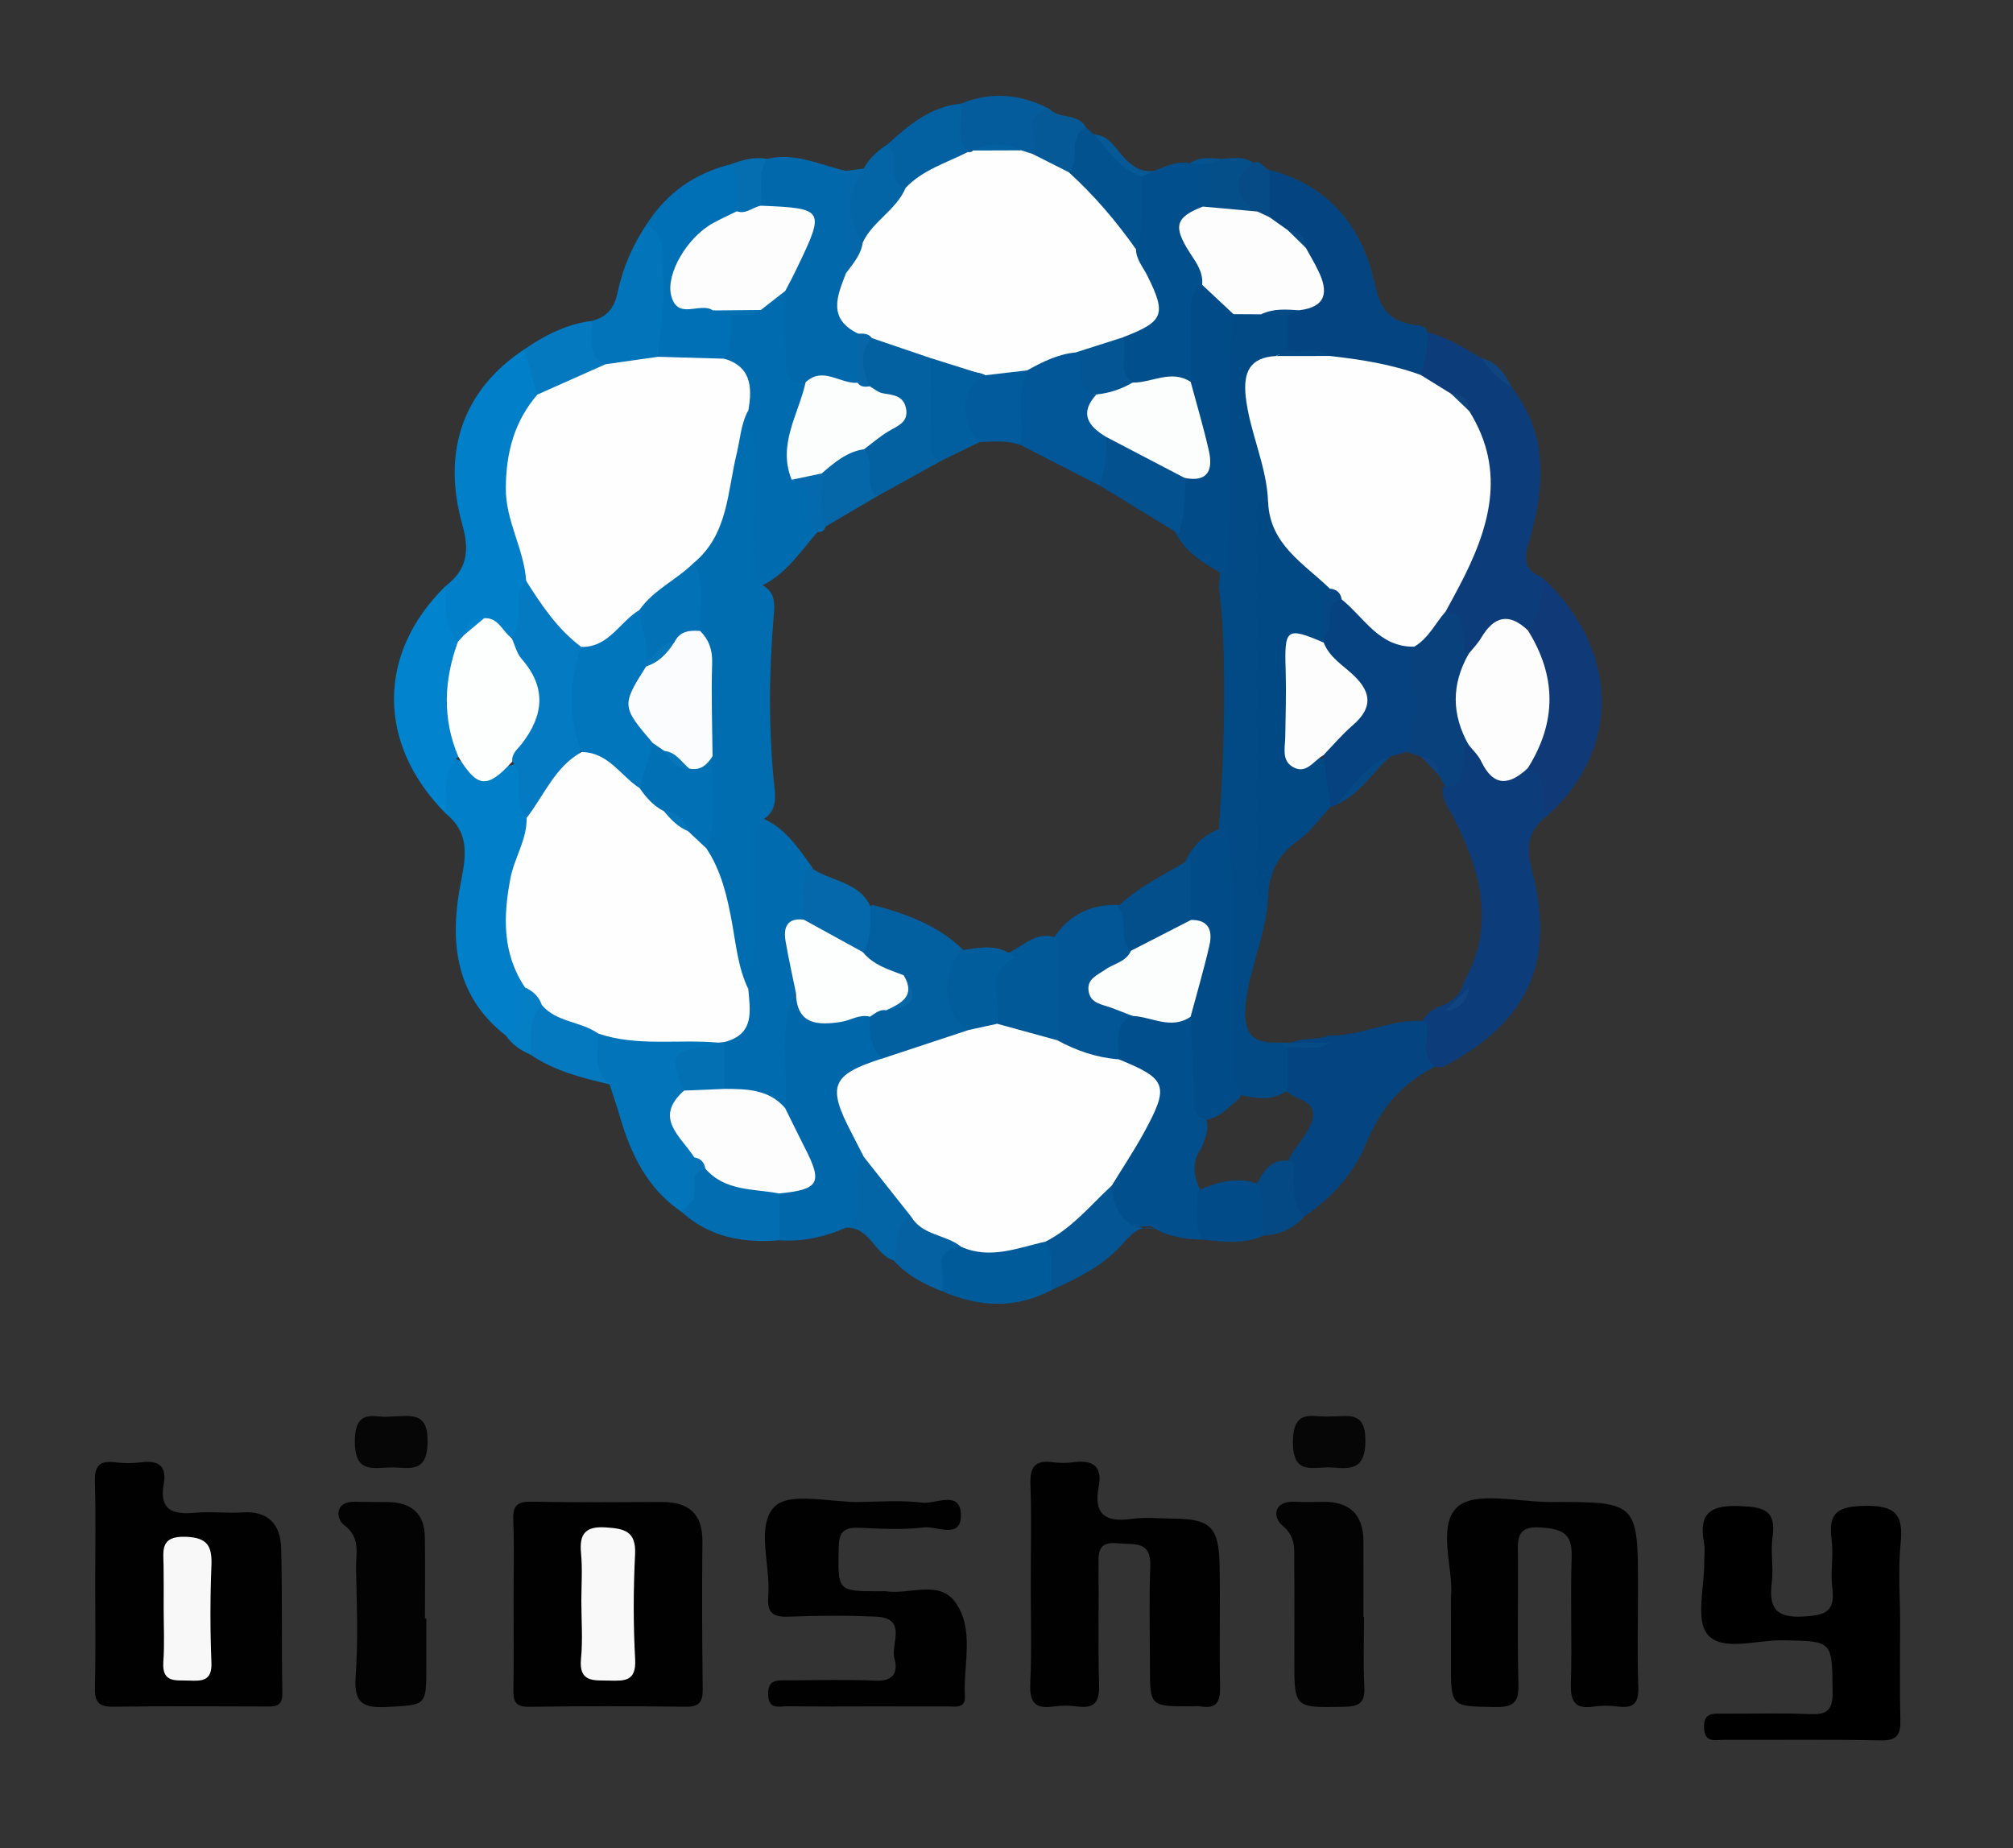 <?xml version="1.0" encoding="utf-8"?>
<!-- Generator: Adobe Illustrator 23.0.2, SVG Export Plug-In . SVG Version: 6.00 Build 0)  -->
<svg version="1.1" id="图层_1" xmlns="http://www.w3.org/2000/svg" xmlns:xlink="http://www.w3.org/1999/xlink" x="0px" y="0px"
	 viewBox="0 0 249.45 229.04" style="enable-background:new 0 0 249.45 229.04;" xml:space="preserve">
<rect x="0" y="0" width="249.45" height="229.04" fill="#333333" stroke="none"/>
<style type="text/css">
	.st0{fill:#010101;}
	.st1{fill:#0C3C7A;}
	.st2{fill:#0D3C7A;}
	.st3{fill:#030303;}
	.st4{fill:#017FC8;}
	.st5{fill:#0167AB;}
	.st6{fill:#044581;}
	.st7{fill:#014F8D;}
	.st8{fill:#044480;}
	.st9{fill:#0168AB;}
	.st10{fill:#01508D;}
	.st11{fill:#103A77;}
	.st12{fill:#0174BA;}
	.st13{fill:#0283CD;}
	.st14{fill:#0070B6;}
	.st15{fill:#0274BA;}
	.st16{fill:#005B9B;}
	.st17{fill:#026DB1;}
	.st18{fill:#045593;}
	.st19{fill:#035290;}
	.st20{fill:#0360A1;}
	.st21{fill:#045C9C;}
	.st22{fill:#060606;}
	.st23{fill:#0479BF;}
	.st24{fill:#014B88;}
	.st25{fill:#0465A6;}
	.st26{fill:#0561A1;}
	.st27{fill:#065997;}
	.st28{fill:#044984;}
	.st29{fill:#044E89;}
	.st30{fill:#064B86;}
	.st31{fill:#056EB1;}
	.st32{fill:#047EC5;}
	.st33{fill:#0467AA;}
	.st34{fill:#0F447F;}
	.st35{fill:#06528E;}
	.st36{fill:#F8F8F8;}
	.st37{fill:#F9F9F9;}
	.st38{fill:#FDFDFE;}
	.st39{fill:#09417D;}
	.st40{fill:#FEFEFE;}
	.st41{fill:#FDFEFE;}
	.st42{fill:#037AC1;}
	.st43{fill:#016BB0;}
	.st44{fill:#0260A1;}
	.st45{fill:#014A86;}
	.st46{fill:#014C88;}
	.st47{fill:#FCFDFD;}
	.st48{fill:#025695;}
	.st49{fill:#054B86;}
	.st50{fill:#016BAF;}
	.st51{fill:#0666A7;}
	.st52{fill:#035593;}
	.st53{fill:#0370B4;}
	.st54{fill:#0473B7;}
	.st55{fill:#0670B3;}
	.st56{fill:#014984;}
	.st57{fill:#06427F;}
	.st58{fill:#064883;}
	.st59{fill:#0F427E;}
	.st60{fill:#064783;}
	.st61{fill:#006DB1;}
	.st62{fill:#0176BD;}
	.st63{fill:#0371B6;}
	.st64{fill:#015998;}
	.st65{fill:#025D9D;}
	.st66{fill:#0468AA;}
	.st67{fill:#0867A7;}
	.st68{fill:#0270B5;}
	.st69{fill:#0676BA;}
	.st70{fill:#024F8C;}
	.st71{fill:#015797;}
	.st72{fill:#0361A2;}
	.st73{fill:#015B9C;}
	.st74{fill:#025F9F;}
	.st75{fill:#046AAD;}
	.st76{fill:#0566A8;}
	.st77{fill:#03518E;}
	.st78{fill:#FDFDFD;}
	.st79{fill:#FBFCFD;}
</style>
<g>
	<path class="st0" d="M11.8,196.06c0-4.12,0.09-8.24-0.04-12.36c-0.06-1.93,0.45-2.76,2.47-2.5c1.11,0.14,2.26,0.13,3.37-0.01
		c2.11-0.25,3.08,0.54,2.69,2.68c-0.57,3.16,1.01,3.85,3.79,3.59c1.98-0.19,4,0.08,5.99-0.05c3.22-0.21,4.69,1.54,4.77,4.42
		c0.16,5.99,0.04,11.98,0.15,17.98c0.03,1.76-1,1.65-2.17,1.65c-6.24-0.01-12.49-0.07-18.73,0.03c-1.81,0.03-2.37-0.52-2.32-2.32
		C11.87,204.8,11.8,200.43,11.8,196.06z"/>
	<path class="st0" d="M127.73,196.23c0-4.12,0.11-8.24-0.04-12.35c-0.08-2.15,0.63-2.97,2.75-2.69c0.86,0.11,1.76,0.12,2.61,0
		c2.39-0.32,3.59,0.51,3.1,3.04c-0.65,3.36,0.78,4.44,4.02,3.99c1.71-0.24,3.49-0.06,5.23-0.04c4.59,0.04,5.63,1.01,5.73,5.74
		c0.1,4.99-0.05,9.98,0.06,14.97c0.04,1.83-0.29,2.92-2.4,2.56c-0.36-0.06-0.75-0.01-1.12-0.01c-5.17,0.02-5.17,0.02-5.17-5.01
		c0-4.12-0.11-8.24,0.04-12.35c0.12-3.23-2.02-2.63-3.99-2.84c-2.54-0.27-2.44,1.18-2.42,2.93c0.06,4.86-0.08,9.73,0.07,14.59
		c0.06,2.08-0.51,2.99-2.67,2.7c-0.98-0.13-2.01-0.14-2.99,0c-2.36,0.36-2.97-0.62-2.87-2.89
		C127.86,204.47,127.73,200.35,127.73,196.23z"/>
	<path class="st0" d="M63.64,198.42c0-3.36,0.1-6.73-0.04-10.08c-0.08-1.84,0.57-2.3,2.32-2.26c5.35,0.11,10.71,0.06,16.06,0.04
		c3.31-0.01,5.1,1.39,5.06,4.91c-0.06,6.1-0.04,12.2,0.04,18.3c0.02,1.57-0.43,2.18-2.09,2.16c-6.47-0.08-12.95-0.09-19.42,0.01
		c-1.81,0.03-1.98-0.79-1.95-2.24C63.69,205.64,63.64,202.03,63.64,198.42z"/>
	<path d="M235.46,201.05c0,4-0.07,8,0.03,12c0.05,1.82-0.31,2.66-2.42,2.61c-6.5-0.14-12.99-0.04-19.49-0.07
		c-1.03,0-2.31,0.42-2.41-1.43c-0.11-1.98,1.13-1.82,2.42-1.81c3.5,0.02,7-0.1,10.49,0.05c2.12,0.09,3.05-0.25,3.02-2.76
		c-0.08-6.34,0.07-6.27-6.19-6.38c-3.2-0.06-7.46,1.42-9.28-0.69c-1.56-1.81-0.4-5.96-0.44-9.07c-0.01-0.75,0.12-1.52-0.02-2.25
		c-0.73-3.81,0.82-4.79,4.55-4.62c2.95,0.13,4.4,0.57,3.93,3.85c-0.26,1.84,0.14,3.76-0.09,5.61c-0.39,3.16,0.46,4.42,3.98,4.22
		c2.71-0.16,3.88-0.63,3.52-3.53c-0.25-1.97,0.17-4.02-0.09-5.99c-0.43-3.25,0.64-4.11,4-4.19c3.84-0.09,4.95,0.99,4.55,4.7
		C235.19,194.52,235.46,197.8,235.46,201.05z"/>
	<path class="st0" d="M179.81,197.84c0.33-3.32-1.75-8.76,0.77-11.08c2.2-2.02,7.57-0.63,11.54-0.64
		c10.85-0.03,10.86-0.01,10.86,10.9c0,4-0.11,8,0.04,11.99c0.07,1.98-0.54,2.71-2.5,2.46c-0.98-0.13-2.02-0.15-2.99,0
		c-2.39,0.37-2.94-0.65-2.87-2.9c0.16-5.24-0.08-10.49,0.1-15.73c0.1-3.01-1.43-3.4-3.91-3.57c-3.01-0.2-2.76,1.56-2.75,3.51
		c0.04,5.25-0.08,10.49,0.06,15.74c0.06,2.16-0.33,3.05-2.8,3.01c-5.55-0.1-5.56,0.06-5.56-5.44
		C179.81,203.58,179.81,201.08,179.81,197.84z"/>
	<path class="st0" d="M107.3,211.45c-3.25,0-6.5,0.03-9.74-0.02c-1-0.01-2.31,0.48-2.37-1.42c-0.07-2.03,1.25-1.78,2.49-1.79
		c3.62-0.01,7.25-0.12,10.87,0.04c2.2,0.09,2.75-1.08,2.29-2.73c-0.5-1.81,1.67-5.02-2.27-5.2c-3.62-0.17-7.25-0.14-10.86,0
		c-1.96,0.08-2.68-0.53-2.51-2.52c0.32-3.81-1.56-8.78,0.79-11.12c1.84-1.84,6.85-0.53,10.45-0.57c2.62-0.04,5.27-0.24,7.86,0.08
		c1.65,0.2,4.67-1.58,4.77,1.44c0.11,3.19-2.98,1.43-4.59,1.63c-2.59,0.31-5.24,0.17-7.86,0.05c-1.79-0.08-2.65,0.25-2.69,2.39
		c-0.1,5.47-0.23,5.47,5.17,5.47c0.25,0,0.5-0.03,0.75,0.01c2.87,0.41,6.51-1.42,8.5,1.31c2.47,3.39,1,7.74,1.22,11.68
		c0.09,1.59-1.22,1.26-2.14,1.27C114.04,211.46,110.67,211.45,107.3,211.45z"/>
	<path class="st1" d="M191.78,101.06c-2.35,1.74-2.75,3.73-1.96,6.7c2.81,10.55,0.32,18.5-10.89,24.4c-0.29,0.15-0.73,0.01-1.1,0
		c-2.97-0.65-1.76-2.95-1.89-4.73c0.29-1.32,1.16-2.13,2.33-2.67c1.62-0.48,2.77-1.45,3.18-3.16c3.91-7.02,2.02-13.67-1.28-20.22
		c-0.61-1.2-1.57-2.27-1.37-3.76c1.6-1.5,1.07-4.12,2.86-5.53c0.68-0.03,1.32,0.25,1.61,0.79c1.58,2.92,4.03,2.8,6.7,2.04
		C192.6,96.36,192.16,98.72,191.78,101.06z"/>
	<path class="st2" d="M187.35,48.01c4.47,5.76,4.12,12.12,2.27,18.63c-0.57,1.99-1.19,3.88,1.43,4.87c1.45,2.41,0.66,4.55-0.77,6.62
		c-3.59-1.04-6,1.16-8.51,3.11c-1.97-1.3-1.32-4-2.97-5.48c-0.24-1.78,1.02-2.98,1.72-4.4c3.14-6.38,4.61-12.84,0.97-19.55
		c-0.31-1.22-1.03-2.08-2.25-2.47c-1.41-0.86-3.02-1.49-3.67-3.22c-0.03-1.78-0.06-3.56,1.29-4.98c2.45,0.65,4.58,1.95,6.71,3.24
		C185.17,45.24,186.27,46.62,187.35,48.01z"/>
	<path class="st3" d="M169.03,200.38c0,2.87-0.12,5.74,0.04,8.59c0.11,1.98-0.56,2.49-2.51,2.53c-6.17,0.11-6.17,0.21-6.17-5.87
		c0-3.99,0.03-7.97-0.01-11.96c-0.02-1.65,0.27-3.18-1.45-4.62c-1.22-1.02-1.2-3.1,1.56-2.96c1.12,0.05,2.24,0.04,3.36,0.01
		c3.37-0.08,5.1,1.54,5.11,4.93c0.01,3.11,0,6.23,0,9.34C168.99,200.38,169.01,200.38,169.03,200.38z"/>
	<path class="st3" d="M52.83,200.55c0,1.99,0,3.99,0,5.98c0,4.92-0.01,4.72-4.89,4.99c-3.06,0.17-4.1-0.58-3.87-3.79
		c0.32-4.46,0.14-8.97,0.05-13.46c-0.03-1.84,0.6-3.77-1.51-5.32c-0.94-0.69-1.23-2.95,1.43-2.86c1.37,0.04,2.74,0.01,4.11,0.04
		c2.82,0.06,4.45,1.42,4.5,4.33c0.05,3.36,0.01,6.72,0.01,10.08C52.71,200.55,52.77,200.55,52.83,200.55z"/>
	<path class="st4" d="M55.25,72.6c2.62-2.03,2.97-4.3,2.03-7.63c-2.61-9.26,0.31-16.81,7.68-21.67c2.26,1.24,1.91,3.49,2.13,5.52
		c-3.59,6.32-4.4,12.86-1.57,19.71c0.43,1.04,0.44,2.19,0.24,3.32c-0.84,2.16,0.13,4.72-1.51,6.7c-1.73,1.3-2.78-0.73-4.21-0.87
		c-1.41-0.26-1.75,1.1-2.59,1.71c-0.5,0.34-1.02,0.43-1.57,0.11C53.81,77.38,54.13,75.03,55.25,72.6z"/>
	<path class="st5" d="M104.84,152.13c-2.64,1.16-5.38,1.76-8.28,1.56c-1.36-1.68-1.15-3.53-0.6-5.41c0.32-0.73,0.96-1.08,1.67-1.3
		c2.28-0.71,2.26-2.2,1.43-4.03c-0.95-2.11-2.28-4.05-2.68-6.4c-0.28-3.11-0.26-6.22-0.06-9.32c0.11-1.62,0.39-3.23,1.88-4.28
		c2.44,3.45,6.18,2.46,9.54,2.77c1.26,1.54,1.49,3.43,1.82,5.29c-4.85,4.13-4.85,4.13-2.36,10.67c0.27,0.7,0.47,1.42,0.43,2.19
		c-0.28,1.71-0.26,3.43-0.35,5.15C107.2,150.64,106.66,151.87,104.84,152.13z"/>
	<path class="st6" d="M176.86,41.13c0.13,1.83-0.28,3.59-0.8,5.32c-3.91,0.61-7.48-1.37-11.29-1.47c-1.72-0.72-3.77-0.07-5.38-1.28
		c-0.94-1.33-0.88-2.75-0.43-4.22c0.32-0.76,0.95-1.21,1.65-1.59c4.51-1.79,1.02-4.33,0.6-6.57c-0.29-1.17-1.05-1.88-2.17-2.27
		c-0.96-0.5-1.78-1.15-2.39-2.06c-0.75-2.09-0.64-4.08,0.65-5.94c7.47,1.89,11.61,7.21,13.09,14.25c0.71,3.39,2.16,4.58,5.05,4.99
		C176.11,40.39,176.68,40.36,176.86,41.13z"/>
	<path class="st4" d="M62.69,128.33c-6.49-5.03-6.98-12.03-5.55-19.16c0.69-3.43,0.93-6.07-1.92-8.38c-1.01-2.46-1.5-4.86,0.69-7
		c2.61,1.24,5.3,1.86,8.15,0.8c1.95,1.93,0.85,4.62,1.71,6.82c0.26,1.38,0.1,2.74-0.41,4.01c-2.29,5.71-1.77,11.37,0.14,17.04
		c0.07,1.45-0.02,2.89-0.36,4.29C64.85,127.97,64.36,129.13,62.69,128.33z"/>
	<path class="st7" d="M149.04,153.61c-2.1-0.05-4.14-0.32-6-1.4c-0.21-0.14-0.44-0.3-0.67-0.28c-4.51,0.38-4.51,0.38-5.14-4.52
		c0.17-2.77,2.19-4.61,3.46-6.83c2.68-4.7,2.64-5.1-1.62-8.32c-0.5-0.38-0.9-0.83-1.14-1.42c-0.48-2.12-0.51-4.09,1.71-5.34
		c2.5-0.73,4.96,0.42,7.45,0.19c2.05,1.13,1.54,3.16,1.67,4.93c0.19,2.69-0.5,5.45,0.73,8.04c0.14,0.52,0.16,1.04,0.07,1.56
		c-0.15,0.67-0.38,1.31-0.63,1.95c-1.48,2.01-0.93,3.98,0.13,5.94C149.24,149.94,149.67,151.78,149.04,153.61z"/>
	<path class="st8" d="M176.73,126.56c0.49,1.84-0.81,4.04,1.1,5.6c-4.19,2.24-6.55,4.83-8.55,9.56c-1.61,3.82-4.25,6.73-7.65,9.02
		c-3.11-1.2-2.08-3.86-2.16-6.13c0.19-1.14,0.83-2.06,1.53-2.93c0.41-0.55,0.79-1.12,1.11-1.73c0.87-1.51,1.03-2.84-0.88-3.69
		c-0.85-0.42-1.79-0.72-2.25-1.67c-0.56-1.66-0.63-3.3,0.3-4.87c1.57-1.37,3.68-0.68,5.42-1.4
		C168.82,128.42,172.57,126.1,176.73,126.56z"/>
	<path class="st9" d="M95.04,19.7c3.46-0.87,6.55,0.75,9.77,1.47c2.09,3.72,0.61,7.75,1.01,11.61c-0.98,3.17-1.31,6.26,1.18,8.99
		c0.38,1.84,0.59,3.67-0.34,5.43c-2.17,1.78-4.85-0.04-7.12,1.03c-2.51,0.19-2.74-1.78-3.03-3.43c-0.48-2.7-0.33-5.44-0.1-8.16
		c0.37-2.09,1.56-3.84,2.4-5.74c1.36-3.09,1.05-3.69-2.35-4.44c-0.96-0.21-1.96-0.25-2.6-1.17C93.24,23.21,92.67,21.14,95.04,19.7z"
		/>
	<path class="st10" d="M143.05,21.15c1.42-0.54,2.81-1.23,4.4-0.92c0.61-0.41,1.21-0.38,1.81,0.01c1.05,1.55,0.89,3.19,0.39,4.86
		c-2.41,2-3.1,4.17-0.93,6.87c0.84,1.05,1.15,2.43,0.66,3.84c-1.02,2.44-0.68,5.02-0.77,7.55c-0.05,1.33,0.03,2.68-0.76,3.87
		c-2.62,0.96-5.29,1.2-8.02,0.57c-1.9-1.34-1.53-3.28-1.35-5.16c0.26-0.42-0.27-0.05,0.11-0.33c4.13-2.96,4.23-6.49,1.62-10.49
		c-0.25-0.39-0.18-0.95-0.18-1.44c0.66-2.68,0.19-5.5,0.98-8.16C141.4,21.31,142.38,21.54,143.05,21.15z"/>
	<path class="st11" d="M189.33,78.11c1.62-1.92,1.76-4.24,1.73-6.6c9.62,8.82,9.92,21.27,0.72,29.55c-1.56-1.65,0.49-4.81-2.46-5.87
		c-0.3-0.58-0.36-1.22-0.1-1.78c2.14-4.51,2.14-9,0-13.51C188.95,79.33,189.02,78.69,189.33,78.11z"/>
	<path class="st12" d="M84.49,150.2c-4.27-2.89-6.34-7.2-7.71-11.96c-0.38-1.3-0.83-2.58-1.24-3.87c-3.02-1.47-3.04-3.68-1.57-6.27
		c4.82-0.43,9.64-0.46,14.43,0.31c1.77,1.38,0.22,1.9-0.73,2.07c-2.57,0.45-3.06,2.02-2.68,4.23c-1.56,3.27-0.21,6.06,1.45,8.8
		c-0.12,1.88-0.01,3.79-0.63,5.62C85.53,149.67,85.11,150.05,84.49,150.2z"/>
	<path class="st13" d="M56.8,93.78c-2.25,1.95-1.2,4.64-1.58,7.01c-8.54-8.63-8.53-19.83,0.02-28.19c0.3,2.35-0.62,4.97,1.5,6.93
		c0.6,0.58,0.66,1.33,0.45,2.04c-1.02,3.39-1.04,6.75,0,10.14C57.41,92.42,57.35,93.17,56.8,93.78z"/>
	<path class="st14" d="M80.14,27.78c2.48-3.87,5.97-6.33,10.43-7.42c2.28,1.38,1.75,3.46,1.37,5.5c-0.5,1.27-1.68,1.77-2.74,2.42
		c-1.18,0.73-2.16,1.69-3.08,2.71c-1.3,1.43-2.46,3.03-1.85,5.02c0.62,2.05,2.82,1.06,4.2,1.72c0.96,0.35,1.96,0.62,2.55,1.57
		c0.74,2.05,0.67,3.92-1.17,5.4c-2.49,0.97-5.02,0.81-7.57,0.28c-2.15-1.08-1.35-3.03-1.21-4.64
		C81.48,36.08,81.56,31.88,80.14,27.78z"/>
	<path class="st15" d="M80.14,27.78c2.75,1.5,1.85,4.35,2.03,6.53c0.27,3.26-0.36,6.59-0.61,9.9c-1.98,2.12-4.43,2-6.97,1.47
		c-2.55-1.51-2.8-3.52-1.28-5.91c1.86-0.46,2.81-1.54,3.22-3.53C77.16,33.22,78.4,30.37,80.14,27.78z"/>
	<path class="st16" d="M130.31,159.85c-4.5,2.39-9.03,2.13-13.58,0.14c-1.5-3.76-1.27-4.6,1.69-6.21c3.83,1.04,7.64-0.54,11.47-0.1
		C131.75,155.62,131.75,157.68,130.31,159.85z"/>
	<path class="st17" d="M84.49,150.2c0.27-0.31,0.55-0.61,0.82-0.92c0.72-0.97,0.33-2.08,0.37-3.12c0.05-1.13,0.38-1.86,1.64-1.81
		c2.86,1.75,6.44,1.62,9.24,3.54c0,1.93,0,3.87,0,5.8C92.09,154.07,87.95,153.31,84.49,150.2z"/>
	<path class="st18" d="M130.31,159.85c-0.15-2,0.47-4.11-0.75-5.98c2.48-2.62,4.43-5.87,8.21-6.95c0.24,3.27,1.57,5.46,5.27,5.29
		c-1.71-0.37-2.74,0.56-3.77,1.76C136.87,156.78,133.61,158.36,130.31,159.85z"/>
	<path class="st19" d="M141.57,21.87c-0.06,3.03,0.3,6.09-0.81,9.02c-3.74-2.72-6.72-6.08-8.74-10.27c0.86-1.61-1.02-4.66,2.55-4.83
		c0.34,0.29,0.67,0.58,1.01,0.87C137.93,17.99,139.36,20.38,141.57,21.87z"/>
	<path class="st20" d="M109.99,17.88c2.63-2.39,5.32-4.67,9.07-5.03c1.43,1.73,0.93,3.83,1.13,5.79c-2.06,2.88-5.42,3.63-8.35,5.08
		C108.94,22.5,109.73,20.11,109.99,17.88z"/>
	<path class="st21" d="M119.95,18.83c-1.73-1.78-0.52-4-0.88-5.99c3.78-1.53,7.45-1.2,11.02,0.68c-1.24,1.56-0.8,3.7-1.82,5.34
		c-0.45,0.35-0.96,0.46-1.51,0.45c-1.92-0.4-3.85-0.44-5.79-0.18C120.59,19.14,120.25,19.04,119.95,18.83z"/>
	<path class="st22" d="M48.05,175.55c2.74-0.05,5.01-0.83,4.94,3.19c-0.07,4.07-2.52,3.03-4.64,3.1c-2.25,0.07-4.4,0.67-4.38-3.26
		C43.99,174.42,46.49,175.7,48.05,175.55z"/>
	<path class="st22" d="M164.86,175.51c2.09,0.07,4.36-0.83,4.34,3.04c-0.02,3.56-1.75,3.49-4.16,3.3c-2.2-0.18-4.89,1.17-4.82-3.28
		C160.28,174.36,162.81,175.71,164.86,175.51z"/>
	<path class="st23" d="M74.12,128.08c0.02,2.2-0.69,4.56,1.42,6.29c-3.42-0.81-6.83-1.64-9.79-3.68c-1.24-2.3-1.15-4.41,0.85-6.26
		C69.48,124.89,72.26,125.53,74.12,128.08z"/>
	<path class="st24" d="M149.04,153.61c-1.21-1.92-0.61-4.03-0.66-6.07c2.49-1.06,5-1.83,7.71-0.77c1.88,1.98,1.93,4.1,0.5,6.33
		C154.14,154.23,151.59,153.88,149.04,153.61z"/>
	<path class="st23" d="M73.31,39.77c0.25,1.89-0.84,4.22,1.72,5.36c-2.16,2.72-5.19,3.47-8.43,3.75c-0.55-1.86-1.09-3.72-1.64-5.58
		C67.5,41.55,70.2,40.16,73.31,39.77z"/>
	<path class="st25" d="M104.84,152.13c1.64-0.98,1.52-2.58,1.48-4.17c-0.04-1.57-0.21-3.18,0.72-4.6c3.25,1.45,4.8,4.35,6.26,7.33
		c-1.35,1.6-0.89,4.04-2.55,5.5C108.37,155.44,107.82,152.02,104.84,152.13z"/>
	<path class="st25" d="M109.99,17.88c1.69,1.4-0.5,4.42,2.24,5.39c-0.42,3.61-2.8,5.54-5.89,6.87c-1.97-3.19-1.65-7.46,0.69-9.25
		C107.72,19.6,108.78,18.66,109.99,17.88z"/>
	<path class="st26" d="M110.75,156.2c0.83-1.76-0.42-4.35,2.16-5.41c2.15,1.11,5.13,0.83,6.21,3.73c-4.17,0.36-1.5,3.69-2.39,5.48
		C114.48,159.13,112.39,158.02,110.75,156.2z"/>
	<path class="st27" d="M127.95,19.09c0.93-1.77-1.67-4.89,2.13-5.56c1.23,1.28,3.53,0.44,4.49,2.26c-2.43,1.2-0.54,4.05-2.13,5.56
		C130.43,21.62,128.88,20.97,127.95,19.09z"/>
	<path class="st28" d="M156.59,153.1c-0.11-2.15,0.31-4.37-0.87-6.36c0.97-1.84,2.07-3.48,4.58-2.75c0.16,2.31-0.56,4.79,1.34,6.75
		C160.29,152.24,158.61,153.03,156.59,153.1z"/>
	<path class="st29" d="M149.06,25.61c0-1.76,0-3.51,0-5.27c0.57-0.79,1.57-0.16,2.23-0.65c1.37-0.1,2.76-0.39,4.01,0.48
		c-1.88,2.23,0.88,4.35,0.15,6.55C153.15,27.33,151.03,26.9,149.06,25.61z"/>
	<path class="st30" d="M155.83,26.22c-3-2.01-3.17-4.01-0.53-6.06c0.98-0.39,1.28,0.74,2.01,0.9c0,1.95,0,3.91,0,5.86
		C156.44,27.49,155.8,27.56,155.83,26.22z"/>
	<path class="st31" d="M91.31,26.18c-0.12-1.96,0.43-4-0.74-5.83c1.44-0.53,2.9-0.95,4.47-0.66c-1.2,1.81-0.57,3.85-0.73,5.8
		C93.5,26.53,92.59,27.17,91.31,26.18z"/>
	<path class="st32" d="M67.14,124.53c-1.73,1.76-1.24,4.03-1.39,6.15c-1.24-0.5-2.28-1.26-3.07-2.35c3.29-1,0.5-4.41,2.37-5.97
		C66.7,122.17,67.51,122.79,67.14,124.53z"/>
	<path class="st33" d="M107.03,20.89c-2.03,3.02-2.38,6.06-0.1,9.13c0.54,1.95-0.01,3.3-2.08,3.83c-0.01-4.23-0.02-8.46-0.03-12.68
		C105.55,21.08,106.29,20.99,107.03,20.89z"/>
	<path class="st27" d="M141.57,21.87c-2.76-0.85-4.18-3.26-5.99-5.2c1.86,0.09,2.62,1.68,3.66,2.8c1.08,1.16,2.17,1.93,3.8,1.69
		C142.56,21.39,142.06,21.63,141.57,21.87z"/>
	<path class="st34" d="M187.35,48.01c-1.59-0.86-2.75-2.18-3.78-3.64C185.56,44.84,186.54,46.34,187.35,48.01z"/>
	<path class="st35" d="M151.29,19.69c-0.59,0.74-1.45,0.55-2.23,0.65c-0.54-0.03-1.08-0.07-1.61-0.1
		C148.64,19.4,149.97,19.58,151.29,19.69z"/>
	<path class="st36" d="M20.28,199.22c0-1.74,0.02-3.49-0.01-5.23c-0.03-1.88-0.42-3.65,2.68-3.56c2.78,0.08,3.35,1.15,3.25,3.6
		c-0.16,3.98-0.16,7.98,0,11.96c0.1,2.3-1.13,2.33-2.77,2.26c-1.6-0.07-3.37,0.35-3.19-2.3C20.4,203.71,20.28,201.46,20.28,199.22z"
		/>
	<path class="st37" d="M72.04,198.42c0-1.99,0.15-3.99-0.04-5.96c-0.23-2.43,0.57-3.36,3.09-3.19c2.27,0.15,3.75,0.45,3.61,3.33
		c-0.22,4.34-0.23,8.71,0.01,13.04c0.14,2.73-1.33,2.65-3.2,2.61c-1.9-0.05-3.82,0.29-3.51-2.75
		C72.23,203.17,72.04,200.79,72.04,198.42z"/>
	<path class="st38" d="M189.33,78.11c3.57,5.69,3.58,11.39-0.01,17.08c-2.28,2.14-4.24,2.36-5.77-0.85
		c-0.36-0.76-1.03-1.37-1.56-2.05c-3.52-2.84-3.51-8.45,0.01-11.28c0.53-0.66,1.14-1.27,1.56-1.99
		C185.13,76.36,187,75.88,189.33,78.11z"/>
	<path class="st39" d="M182,81.02c-2.15,3.76-2.13,7.52-0.01,11.28c-1.64,1.37,0.68,4.9-2.85,5.24c-0.28-0.49-0.56-0.98-0.84-1.47
		c-0.51-0.98-1.29-1.7-2.21-2.29c-0.58-0.2-1.16-0.4-1.73-0.6c-0.3-4.05-0.23-8.1,0.06-12.15c0.95-2.3,2.31-4.24,4.72-5.24
		C182.67,76.12,180.34,79.65,182,81.02z"/>
	<path class="st34" d="M179.05,125.27c1.01-0.98,2.02-1.96,3.03-2.94C181.82,124.08,180.84,125.1,179.05,125.27z"/>
	<path class="st40" d="M179.14,75.78c-1.29,1.46-2.12,3.32-3.88,4.35c-1.92,1.71-3.45,0.09-4.96-0.72c-1.86-0.99-3.25-2.61-4.5-4.31
		c-0.49-0.77-1.14-1.39-1.94-1.85c-3.61-3.1-8-5.69-7.63-11.44c-0.57-4.43-2.87-8.48-2.92-13.02c-0.04-3.88,0.85-4.83,4.93-5.38
		c2.1,0.96,4.38,0.17,6.53,0.7c3.84,0.42,7.64,1.02,11.28,2.35c1.25,0.77,2.5,1.55,3.75,2.32c0.93,0.54,1.62,1.35,2.28,2.18
		c4.68,7.51,2.45,14.62-1.23,21.65C180.3,73.68,179.71,74.72,179.14,75.78z"/>
	<path class="st34" d="M182.09,50.96c-0.76-0.73-1.52-1.45-2.28-2.18C181.23,48.82,181.98,49.55,182.09,50.96z"/>
	<path class="st40" d="M66.6,48.89c2.81-1.25,5.62-2.5,8.43-3.75c2.18-0.31,4.35-0.62,6.53-0.93c2.73,0.08,5.45,0.16,8.18,0.24
		c3.76,0.38,4.25,1.18,3.82,6.27c-1.1,3.58-1.6,7.31-2.39,10.96c-0.68,3.11-1.85,5.96-4.2,8.2c-2.22,2.38-5.07,4.05-7.27,6.46
		c-2.34,1.94-4.13,4.86-7.83,4.39c-3.04-2.3-6.37-4.37-6.67-8.76c-0.26-3.96-2.57-7.44-2.52-11.52
		C62.71,56.09,63.73,52.21,66.6,48.89z"/>
	<path class="st41" d="M56.8,93.78c-2.01-4.74-1.79-9.49-0.06-14.25c0.27-0.3,0.54-0.6,0.82-0.9c0.72-0.79,1.32-1.73,2.44-2.03
		c1.79-0.09,2.26,1.65,3.4,2.47c6.5,5.33,4.76,12.15,0.08,15.3C60.38,97.77,59.16,97.66,56.8,93.78z"/>
	<path class="st42" d="M63.48,94.36c-0.1-0.99,0.66-1.52,1.17-2.18c2.72-3.51,3.11-6.98-0.01-10.53c-0.61-0.69-0.83-1.72-1.24-2.59
		c1.82-2.06-0.14-5.07,1.79-7.1c1.91,3.03,3.9,6,6.82,8.19c0.35,4.06-0.09,8.14,0.24,12.21c-1.41,3.71-3.99,6.52-7.01,8.98
		C63.26,99.37,65.21,96.4,63.48,94.36z"/>
	<path class="st13" d="M60.01,76.6c-0.81,0.68-1.63,1.35-2.44,2.03C57.71,77.15,58.55,76.5,60.01,76.6z"/>
	<path class="st40" d="M119.13,154.51c-1.89-1.55-4.8-1.38-6.21-3.73c-1.96-2.48-3.92-4.95-5.88-7.43c-0.5-0.98-1-1.97-1.51-2.95
		c-3.07-5.86-2.51-7.22,3.77-9.23c2.74-3.17,6.99-2.66,10.38-4.25c1.29-0.34,2.59-0.67,3.93-0.73c2.68,0.22,5.15,1.23,7.69,1.99
		c2.41,1.04,5.17,1.26,7.27,3.06c6.07,2.45,6.38,3.28,3.18,9.13c-1.22,2.23-2.64,4.35-3.97,6.53c-2.64,2.44-4.92,5.29-8.21,6.95
		C126.12,154.63,122.71,156.09,119.13,154.51z"/>
	<path class="st43" d="M98.63,123.03c-2.45,4.58-0.86,9.53-1.34,14.29c-2.75-0.45-5.46-1.02-7.9-2.47c-0.91-1.84-0.69-3.67,0.05-5.5
		c1.96-2.2,2.66-4.8,2.4-7.7c1.12-5.07,0.39-10.21,0.62-15.31c0.08-1.84-0.2-3.82,1.66-5.09c3.09,1.15,4.76,3.79,6.57,6.28
		c-0.03,2.16,0.12,4.35-0.72,6.43c-1.48,1.41-1.67,3.05-1.19,4.99C99.1,120.27,99.99,121.73,98.63,123.03z"/>
	<path class="st38" d="M89.82,134.93c2.74,0.01,5.48,0.05,7.48,2.39c0.81,1.64,1.61,3.29,2.44,4.92c2.23,4.34,1.78,5.16-3.18,5.65
		c-3.2-0.61-6.73-0.25-9.17-3.1c-0.44-0.47-1.04-0.78-1.36-1.37c-1.61-2.58-5.12-4.86-1.27-8.27
		C86.39,133.62,88.08,133.83,89.82,134.93z"/>
	<path class="st44" d="M120.04,127.63c-3.58,1.18-7.16,2.36-10.74,3.55c-1.49-1.45-1.65-3.28-1.49-5.2
		c0.35-0.96,1.16-1.29,2.05-1.51c1.62-0.38,3.07-0.84,1.37-2.83c-1.72-1.2-4.26-1.44-4.69-4.1c0.18-1.73,0.08-3.51,1.06-5.07
		c0.2-0.14,0.45-0.36,0.65-0.31c4.07,1.09,7.99,2.49,11.09,5.53C118.4,121.08,117.86,124.45,120.04,127.63z"/>
	<path class="st41" d="M109.82,125.19c-0.83-0.15-1.39,0.41-2.01,0.79c-1.3-0.34-2.39,0.46-3.59,0.65c-2.93,0.44-5.5,0.36-5.59-3.6
		c-0.43-2.13-0.92-4.26-1.28-6.4c-0.28-1.65,0.12-2.9,2.21-2.68c3.23-0.05,5.43,1.78,7.39,4.06c1.31,1.6,3.22,2.14,5.03,2.84
		C113.69,123.5,112.21,124.57,109.82,125.19z"/>
	<path class="st45" d="M158.08,44.12c-3.19,0.18-4.02,1.99-3.72,4.94c0.47,4.5,2.64,8.63,2.78,13.19c-1.28,2.03-0.17,4.15-0.2,6.22
		c-0.22,13.23,0.44,26.47-0.36,39.7c-0.06,0.99-0.1,2.01,0.56,2.87c-0.16,4.62-2.31,8.83-2.78,13.4c-0.29,2.88,0.3,4.87,3.72,4.74
		c0.44,0.34,1.15,0.04,1.48,0.63c0,1.77,0,3.53-0.01,5.3c-1.91,1.39-3.97,1-6.04,0.54c-2.14-1.25-1.78-3.41-1.79-5.34
		c-0.03-7.35-0.16-14.7-0.09-22.05c0.02-1.87-0.3-3.72-0.58-5.57c0.42-6.17,0.71-12.34,0.65-18.53c-0.04-3.84-0.18-7.67-0.66-11.47
		c0.88-9.71,0.39-19.45,0.56-29.17c0.03-1.82-0.36-3.84,1.62-5.06c1.14-0.44,2.32-0.45,3.51-0.44c1.04,0.08,2.1,0.13,2.83,1.06
		c0,1.47,0,2.94,0,4.41C159.24,44.08,158.52,43.78,158.08,44.12z"/>
	<path class="st38" d="M156.29,38.95c-1.15-0.01-2.3-0.01-3.44-0.02c-1.8-0.67-3.44-1.52-3.88-3.64c0.16-1.59-0.78-2.82-1.55-4.01
		c-2.06-3.21-1.79-4.36,1.64-5.68c2.25,0.2,4.51,0.41,6.76,0.61c0.5,0.23,0.99,0.47,1.49,0.7c0.75,0.53,1.51,1.07,2.26,1.6
		c0.91,0.57,1.62,1.35,2.25,2.2c0.52,0.95,1.08,1.88,1.55,2.86c1.27,2.6,0.98,4.47-2.34,4.87
		C159.49,38.95,157.82,38.28,156.29,38.95z"/>
	<path class="st30" d="M158.08,44.12c0.5-0.21,0.99-0.42,1.49-0.63c1.72,0.3,3.59-0.53,5.21,0.62
		C162.55,44.11,160.32,44.11,158.08,44.12z"/>
	<path class="st30" d="M156.29,38.95c1.52-0.76,3.14-0.6,4.75-0.5c-0.49,0.21-0.98,0.42-1.47,0.63
		C158.48,39.04,157.38,38.99,156.29,38.95z"/>
	<path class="st30" d="M161.83,30.72c-0.75-0.73-1.5-1.47-2.25-2.2C160.99,28.58,161.74,29.32,161.83,30.72z"/>
	<path class="st40" d="M92.73,122.55c0.23,2.72,0.8,5.59-2.91,6.56c-0.23,0.29-0.49,0.32-0.79,0.09
		c-4.96-0.46-10.03,0.53-14.91-1.13c-2.14-1.54-5.16-1.36-6.98-3.54c-0.35-1.05-1.1-1.72-2.08-2.17c-2.83-4.21-2.71-8.8-1.81-13.51
		c0.48-2.55,2.07-4.81,2.01-7.5c2.18-2.8,3.49-6.32,6.81-8.16c3.65-1.13,5.24,1.92,7.47,3.67c1.02,1.09,2.07,2.16,3.15,3.21
		c0.88,0.99,1.94,1.77,3.07,2.46c1,0.78,1.91,1.64,2.72,2.62C91.92,110.45,92.13,116.55,92.73,122.55z"/>
	<path class="st46" d="M151.91,102.47c1.77,9.46,0.43,19.01,0.92,28.51c0.07,1.41-0.58,3.03,0.93,4.14
		c0.08,0.36,0.02,0.69-0.19,0.99c-1.34,1.1-2.48,2.54-4.41,2.67c-1.54-0.81-1.18-2.29-1.24-3.61c-0.14-3.06-0.25-6.12-0.37-9.18
		c-1.18-1.9,0.11-3.6,0.57-5.3c0.69-2.55,0.81-4.86-1.1-6.93c-0.73-2.2-0.57-4.44-0.29-6.68
		C147.74,104.75,149.4,103.14,151.91,102.47z"/>
	<path class="st47" d="M147.56,114c2.28-0.06,2.72,1.37,2.31,3.15c-0.68,2.97-1.54,5.89-2.33,8.84c-2.42,1.65-4.8,0.01-7.19-0.1
		c-0.48-0.18-0.96-0.04-1.45-0.05c-1.93-0.04-3.83-0.45-4.49-2.49c-0.71-2.21,1.04-3.3,2.59-4.35c0.81-0.55,1.67-1.03,2.44-1.65
		C142.06,116.03,144.28,113.73,147.56,114z"/>
	<path class="st48" d="M140.15,117.81c-0.6,1.39-2.11,1.57-3.17,2.33c-0.99,0.7-2.32,1.14-2.08,2.69c0.24,1.51,1.64,1.62,2.77,2.03
		c0.9,0.33,1.79,0.69,2.69,1.04c-2.64,1.1-1.56,3.45-1.8,5.36c-2.68-0.21-5.15-1.06-7.5-2.33c-2.07-3.88-0.94-7.99-0.88-12.02
		c1.83-3.25,4.6-4.88,8.36-4.77C140.65,113.58,140.29,115.73,140.15,117.81z"/>
	<path class="st49" d="M159.57,129.82c-0.49-0.21-0.99-0.42-1.48-0.63c2.23,0,4.46,0.01,6.7,0.01
		C163.16,130.35,161.3,129.52,159.57,129.82z"/>
	<path class="st40" d="M104.84,33.85c0.87-1.18,1.87-2.29,2.08-3.83c1.27-2.64,4.16-4.01,5.31-6.75c2.13-2.24,5.07-3.09,7.72-4.44
		c0.25,0.07,0.47,0.01,0.64-0.19c1.98-0.38,3.96-0.36,5.95-0.02c0.47,0.15,0.95,0.31,1.42,0.46c1.49,0.75,2.99,1.51,4.48,2.26
		c3.15,2.86,5.88,6.08,8.33,9.54c0.02,1.27,0.87,2.2,1.39,3.25c2.41,4.83,2.08,5.7-2.94,7.64c-1.29,2.07-3.68,1.73-5.55,2.54
		c-2.19,0.56-4.25,1.47-6.33,2.33c-1.68,0.57-3.37,0.97-5.15,0.55c-2.38-0.58-4.9-0.64-7.12-1.87c-2.34-0.99-4.92-1.34-7.19-2.52
		c-0.62-0.38-1.01-1.01-1.56-1.47C102.53,39.5,103.73,36.67,104.84,33.85z"/>
	<path class="st50" d="M92.74,50.83c0.48-2.82,0.39-5.38-3-6.39c1.05-1.66,0.79-3.53,0.83-5.35c0.77-1.12,2.2-0.8,3.18-1.47
		c1.2-0.49,1.9-2.12,3.56-1.59c0.01,2.75-0.2,5.52,0.11,8.22c0.14,1.19-0.4,3.67,2.4,3.11c0.72,2.19-0.5,4.12-0.85,6.16
		c-0.29,1.69-1.07,3.37,0.07,5.03c2.56,1.84,2.31,4.6,2.37,7.26c-2.24,2.54-4.08,5.5-7.37,6.93c-1.76-1.29-1.59-3.23-1.61-5.04
		C92.39,62.09,92.33,56.46,92.74,50.83z"/>
	<path class="st38" d="M97.32,36.04c-1.01,0.79-2.02,1.58-3.03,2.37c-1.97,0.4-3.95,0.3-5.94,0.06c-1.56-1.11-4.42,1.32-5.19-1.89
		c-0.64-2.69,2.01-7.2,5.23-8.95c0.95-0.52,1.94-0.97,2.92-1.45c1.15,0.42,1.98-0.54,3-0.69c7.85,0.32,7.94,0.48,4.49,7.64
		C98.34,34.12,97.82,35.07,97.32,36.04z"/>
	<path class="st47" d="M98.1,59.44c-1.78-4.36,0.86-8.09,1.73-12.07c2.16-2.02,4.29,0.23,6.43,0.06c0.75-0.2,1.5-0.2,2.26-0.02
		c0.84,0.18,1.7,0.35,2.46,0.75c2.43,1.27,2.72,3.42,0.66,5.32c-1.18,1.08-2.55,1.91-3.98,2.63c-2.07,0.77-3.73,2.3-5.75,3.18
		C100.66,59.69,99.39,59.8,98.1,59.44z"/>
	<path class="st51" d="M107.8,47.88c-0.57,0.06-1.15,0.12-1.53-0.45c0.01-2.03,0.03-4.05,0.04-6.08c0.64-0.01,1.3-0.08,1.74,0.55
		C107.78,43.89,108.49,45.91,107.8,47.88z"/>
	<path class="st46" d="M148.97,35.29c1.29,1.21,2.58,2.43,3.88,3.64c-0.79,6.97-0.27,13.98-0.42,20.96
		c-0.08,3.83-0.26,7.65-0.4,11.47c-2.65-1.39-5.23-2.87-6.59-5.75c0.18-2.14,0.12-4.32,1.04-6.34c2.14-1.22,2.43-2.98,1.96-5.29
		c-0.44-2.18-2.06-4.26-0.89-6.66c0.01-2.84,0.02-5.67,0.01-8.51C147.55,37.44,147.47,36.06,148.97,35.29z"/>
	<path class="st47" d="M147.55,47.32c0.76,2.84,1.6,5.65,2.25,8.52c0.53,2.34-0.06,3.95-2.97,3.39c-3.99-0.47-7.17-2.81-10.6-4.59
		c-2.61-1.65-3-3.67-1.03-6.09c1.54-1.16,3.35-1.1,5.14-1.14C142.74,47.45,145.12,45.74,147.55,47.32z"/>
	<path class="st52" d="M140.34,47.41c-1.38,0.82-2.88,1.31-4.48,1.47c-4.24-0.1-2.69-2.99-2.52-5.22c1.96-0.63,3.92-1.25,5.89-1.88
		C139.73,43.63,138.42,45.84,140.34,47.41z"/>
	<path class="st53" d="M89.03,129.2c0.26-0.03,0.52-0.06,0.79-0.09c0,1.94,0,3.88,0,5.82c-1.68,0.07-3.37,0.14-5.05,0.21
		c-1.93-3.95-1.41-5.02,2.56-5.39C87.9,129.7,88.46,129.39,89.03,129.2z"/>
	<path class="st54" d="M86.04,143.42c0.78,0.13,1.23,0.59,1.36,1.37c-2.6,0.61-0.32,3.49-2.08,4.49
		C85.46,147.31,84.85,145.25,86.04,143.42z"/>
	<path class="st55" d="M88.35,38.47c1.98-0.02,3.96-0.04,5.94-0.06c-1.08,1.09-2.48,0.43-3.71,0.69
		C89.8,38.98,88.95,39.18,88.35,38.47z"/>
	<path class="st20" d="M126.53,18.63c-1.98,0.01-3.96,0.01-5.95,0.02C122.57,17.65,124.55,17.67,126.53,18.63z"/>
	<path class="st56" d="M157.15,111.05c-1.43,0.6-1.34-0.35-1.34-1.29c0.01-15.41,0.01-30.81,0-46.22c0-0.94-0.09-1.88,1.34-1.29
		c0.21,5.23,4.44,7.59,7.63,10.68c0.51,1.91,0.29,3.82,0,5.73c-0.12,0.35-0.29,0.68-0.53,0.96c-3.11-0.16-4.44,1.12-3.81,4.36
		c0.28,1.45,0.07,2.99,0.05,4.48c-0.07,4.75-0.07,4.75,4.08,5.71c0.63,1.9,1.48,3.79,0.32,5.79c-1.32,1.41-2.45,3.1-4,4.17
		C158.37,105.87,157.29,108.15,157.15,111.05z"/>
	<path class="st57" d="M164.88,99.97c-0.3-2.13-0.6-4.26-0.89-6.39c-0.1-1.73,1.3-2.53,2.26-3.59c2.69-2.98,2.67-3.7-0.08-6.77
		c-0.94-1.04-2.41-1.82-2.13-3.61c0.01-0.28,0.02-0.56,0.03-0.84c0.72-1.01,0.27-2.15,0.39-3.23c0.12-1.16,0.39-2.01,1.81-1.26
		c2.8,2.26,4.66,5.96,9,5.85c-0.39,4.34,1.09,8.8-0.9,13.03c-0.69,0.2-1.39,0.4-2.08,0.6c-2.52,1.66-4.14,4.34-6.71,5.96
		C165.36,99.86,165.13,99.94,164.88,99.97z"/>
	<path class="st58" d="M165.57,99.72c2.04-2.21,3.6-4.95,6.71-5.96C170.03,95.73,168.48,98.49,165.57,99.72z"/>
	<path class="st59" d="M176.1,93.77c1.43,0.09,2.18,0.85,2.21,2.29C177.57,95.29,176.83,94.53,176.1,93.77z"/>
	<path class="st60" d="M166.26,74.28c-2.76,0.51-0.43,3.5-2.2,4.5c0.15-1.96-0.47-4.01,0.72-5.84
		C165.61,73.01,166.13,73.43,166.26,74.28z"/>
	<path class="st61" d="M92.74,50.83c1.63,5.81,0.48,11.75,0.82,17.63c0.09,1.55-0.4,3.28,1.34,4.32c1.17,0.89,1.09,2.17,0.99,3.42
		c-0.61,7.1-0.67,14.2,0.07,21.3c0.14,1.37,0.23,2.77-1.02,3.79c-1.63,0.9-1.33,2.47-1.38,3.94c-0.19,5.78,0.6,11.61-0.83,17.33
		c-1.25-2.58-1.51-5.42-2.01-8.17c-0.6-3.28-1.32-6.46-3.19-9.27c-0.8-3.74-0.06-7.52-0.31-11.28c-0.34-5.2,0.87-10.5-1.15-15.57
		c-0.39-2.85-0.68-5.71-0.04-8.57c4.22-3.55,4.1-8.79,5.27-13.53C91.73,54.37,91.82,52.49,92.74,50.83z"/>
	<path class="st62" d="M79.26,97.66c-2.37-1.54-3.88-4.45-7.19-4.47c-1.65-4.34-1.58-8.68-0.05-13.03c3.43,0.09,4.77-3.13,7.23-4.58
		c1.7,1.52,1.74,3.55,1.71,5.6c-0.03,0.38-0.11,0.76-0.23,1.12c-2.98,3.61-1.01,6.93,0.62,10.28
		C80.99,94.41,81.41,96.56,79.26,97.66z"/>
	<path class="st63" d="M80.07,81.77c0.35-2.15-0.73-4.11-0.83-6.19c1.77-2.53,4.67-3.75,6.78-5.89c1.42,2.73,0.6,5.66,0.73,8.5
		c-0.8,0.82-1.94,1.12-2.82,1.83C82.61,80.51,81.84,82.27,80.07,81.77z"/>
	<path class="st64" d="M131.06,116.26c0,4.22,0,8.44,0.01,12.66c-2.5-0.69-5-1.37-7.5-2.06c-1.83-3.98-1.48-6.32,1.33-8.76
		C126.87,117.24,128.5,115.2,131.06,116.26z"/>
	<path class="st65" d="M125.82,118.67c-4.03,1.83-1.57,5.44-2.25,8.19c-1.17,0.26-2.35,0.51-3.52,0.77
		c-3.01-1.47-3.57-6.51-1.09-9.85C121.32,117.45,123.73,116.81,125.82,118.67z"/>
	<path class="st66" d="M100.3,107.36c2.37,1.9,6.12,1.72,7.58,5c-0.14,1.91,0.21,3.89-0.92,5.64c-2.46-1.35-4.93-2.7-7.39-4.06
		C99.75,111.74,99.04,109.44,100.3,107.36z"/>
	<path class="st67" d="M109.82,125.19c1.87-0.88,3.7-1.77,2.16-4.34C113.86,123.77,113.37,124.76,109.82,125.19z"/>
	<path class="st68" d="M79.26,97.66c0.54-1.86,1.09-3.73,1.63-5.59c0.73-0.14,1.29,0.22,1.83,0.62c0.85,0.68,1.57,1.58,2.8,1.55
		c0.97,0.06,1.76-0.81,2.76-0.54c-0.28,3.8,0.82,7.69-0.76,11.41c-0.76-0.71-1.51-1.42-2.27-2.13c-0.84-1-1.9-1.72-2.96-2.45
		C80.99,99.88,80.07,98.83,79.26,97.66z"/>
	<path class="st69" d="M82.29,100.54c1.59,0.08,2.49,1,2.96,2.45C84.01,102.47,83.12,101.54,82.29,100.54z"/>
	<path class="st70" d="M138.49,112.37c2.64-2.55,5.96-4.05,9.03-5.94c0.01,2.53,0.03,5.05,0.04,7.58c-2.47,1.27-4.94,2.54-7.42,3.81
		C138.5,116.33,139.94,113.91,138.49,112.37z"/>
	<path class="st71" d="M136.27,60.17c-3.27-1.68-6.55-3.36-9.82-5.04c-1.21-3.22-2.12-6.41,0.85-9.24c1.9-1.06,3.83-2.02,6.04-2.22
		c1.71,1.32-0.74,4.65,2.52,5.22c-2.14,2.34-1.01,3.92,1.21,5.25C138.41,56.36,138.34,58.4,136.27,60.17z"/>
	<path class="st72" d="M116.78,57.02c-2.73,1.51-5.45,3.02-8.18,4.53c-2.97-1.33-1.72-3.74-1.52-5.89c0.98-0.73,1.92-1.54,2.96-2.18
		c1.16-0.71,2.62-1.12,2.22-2.94c-0.34-1.55-1.63-1.59-2.87-1.81c-0.56-0.1-1.07-0.55-1.6-0.85c-0.92-2.04-1.44-4.05,0.26-5.98
		c2.42,0.82,4.84,1.64,7.26,2.47c1.75,2.57,0.89,5.48,1.09,8.25C116.51,54.09,116.65,55.55,116.78,57.02z"/>
	<path class="st73" d="M127.3,45.89c-1.5,2.97-0.31,6.19-0.85,9.24c-1.67-0.6-3.38-0.42-5.1-0.34c-0.45,0.28-0.98,0.42-1.37,0.07
		c-1.51-1.32-1.82-6.45-0.52-7.97c0.76-0.89,1.68-0.9,2.66-0.39C123.84,46.3,125.57,46.09,127.3,45.89z"/>
	<path class="st74" d="M122.12,46.51c-2.96,1.03-3.4,5.87-0.76,8.28c-1.52,0.74-3.04,1.48-4.57,2.23c-1.86-0.28-1.45-1.74-1.46-2.92
		c-0.04-3.24-0.01-6.49-0.01-9.73C117.58,45.08,119.85,45.8,122.12,46.51z"/>
	<path class="st75" d="M102.33,65.23c-0.2,0.67-0.68,0.79-1.29,0.66c-1.6-1.87,0.64-5.48-2.94-6.44c1.24-0.26,2.48-0.52,3.72-0.78
		C103.54,60.73,102.62,63.01,102.33,65.23z"/>
	<path class="st76" d="M102.33,65.23c-1.07-2.12-0.26-4.38-0.51-6.56c1.56-1.34,3.12-2.69,5.27-3.01c1.51,1.7-0.19,4.23,1.52,5.89
		C106.51,62.78,104.42,64,102.33,65.23z"/>
	<path class="st77" d="M136.27,60.17c0.59-1.97,1-3.96,0.8-6.03c3.25,1.7,6.51,3.4,9.76,5.1c0.09,2.33-0.02,4.64-0.79,6.88
		C142.78,64.13,139.52,62.15,136.27,60.17z"/>
	<path class="st78" d="M164.03,79.62c0.7,1.83,2.39,2.81,3.71,4.06c2.33,2.22,2.28,4.13-0.13,6.21c-1.3,1.12-2.42,2.45-3.61,3.69
		c-1.21,0.66-2.12,2.45-3.81,1.45c-1.4-0.82-0.94-2.39-0.92-3.73c0.04-2.73,0.13-5.46,0.05-8.18
		C159.15,77.86,159.39,77.65,164.03,79.62z"/>
	<path class="st79" d="M82.32,93.05c-0.48-0.33-0.95-0.65-1.43-0.98c-3.86-4.51-3.87-4.68-0.82-9.49c1.26-0.92,2.39-2.01,3.54-3.06
		c0.67-1.35,1.87-1.43,3.16-1.33c1.09,1.1,1.53,2.35,1.48,3.98c-0.12,3.84,0.01,7.69,0.05,11.53c-0.66,1.06-1.49,1.83-2.88,1.54
		C84.25,94.69,83.43,93.67,82.32,93.05z"/>
	<path class="st69" d="M83.6,79.52c-0.87,1.38-1.91,2.55-3.54,3.06c0-0.27,0-0.54,0-0.81C81.41,81.28,81.97,79.57,83.6,79.52z"/>
	<path class="st69" d="M82.32,93.05c1.44,0.15,2.12,1.37,3.09,2.19C83.82,95.29,83,94.27,82.32,93.05z"/>
</g>
</svg>
